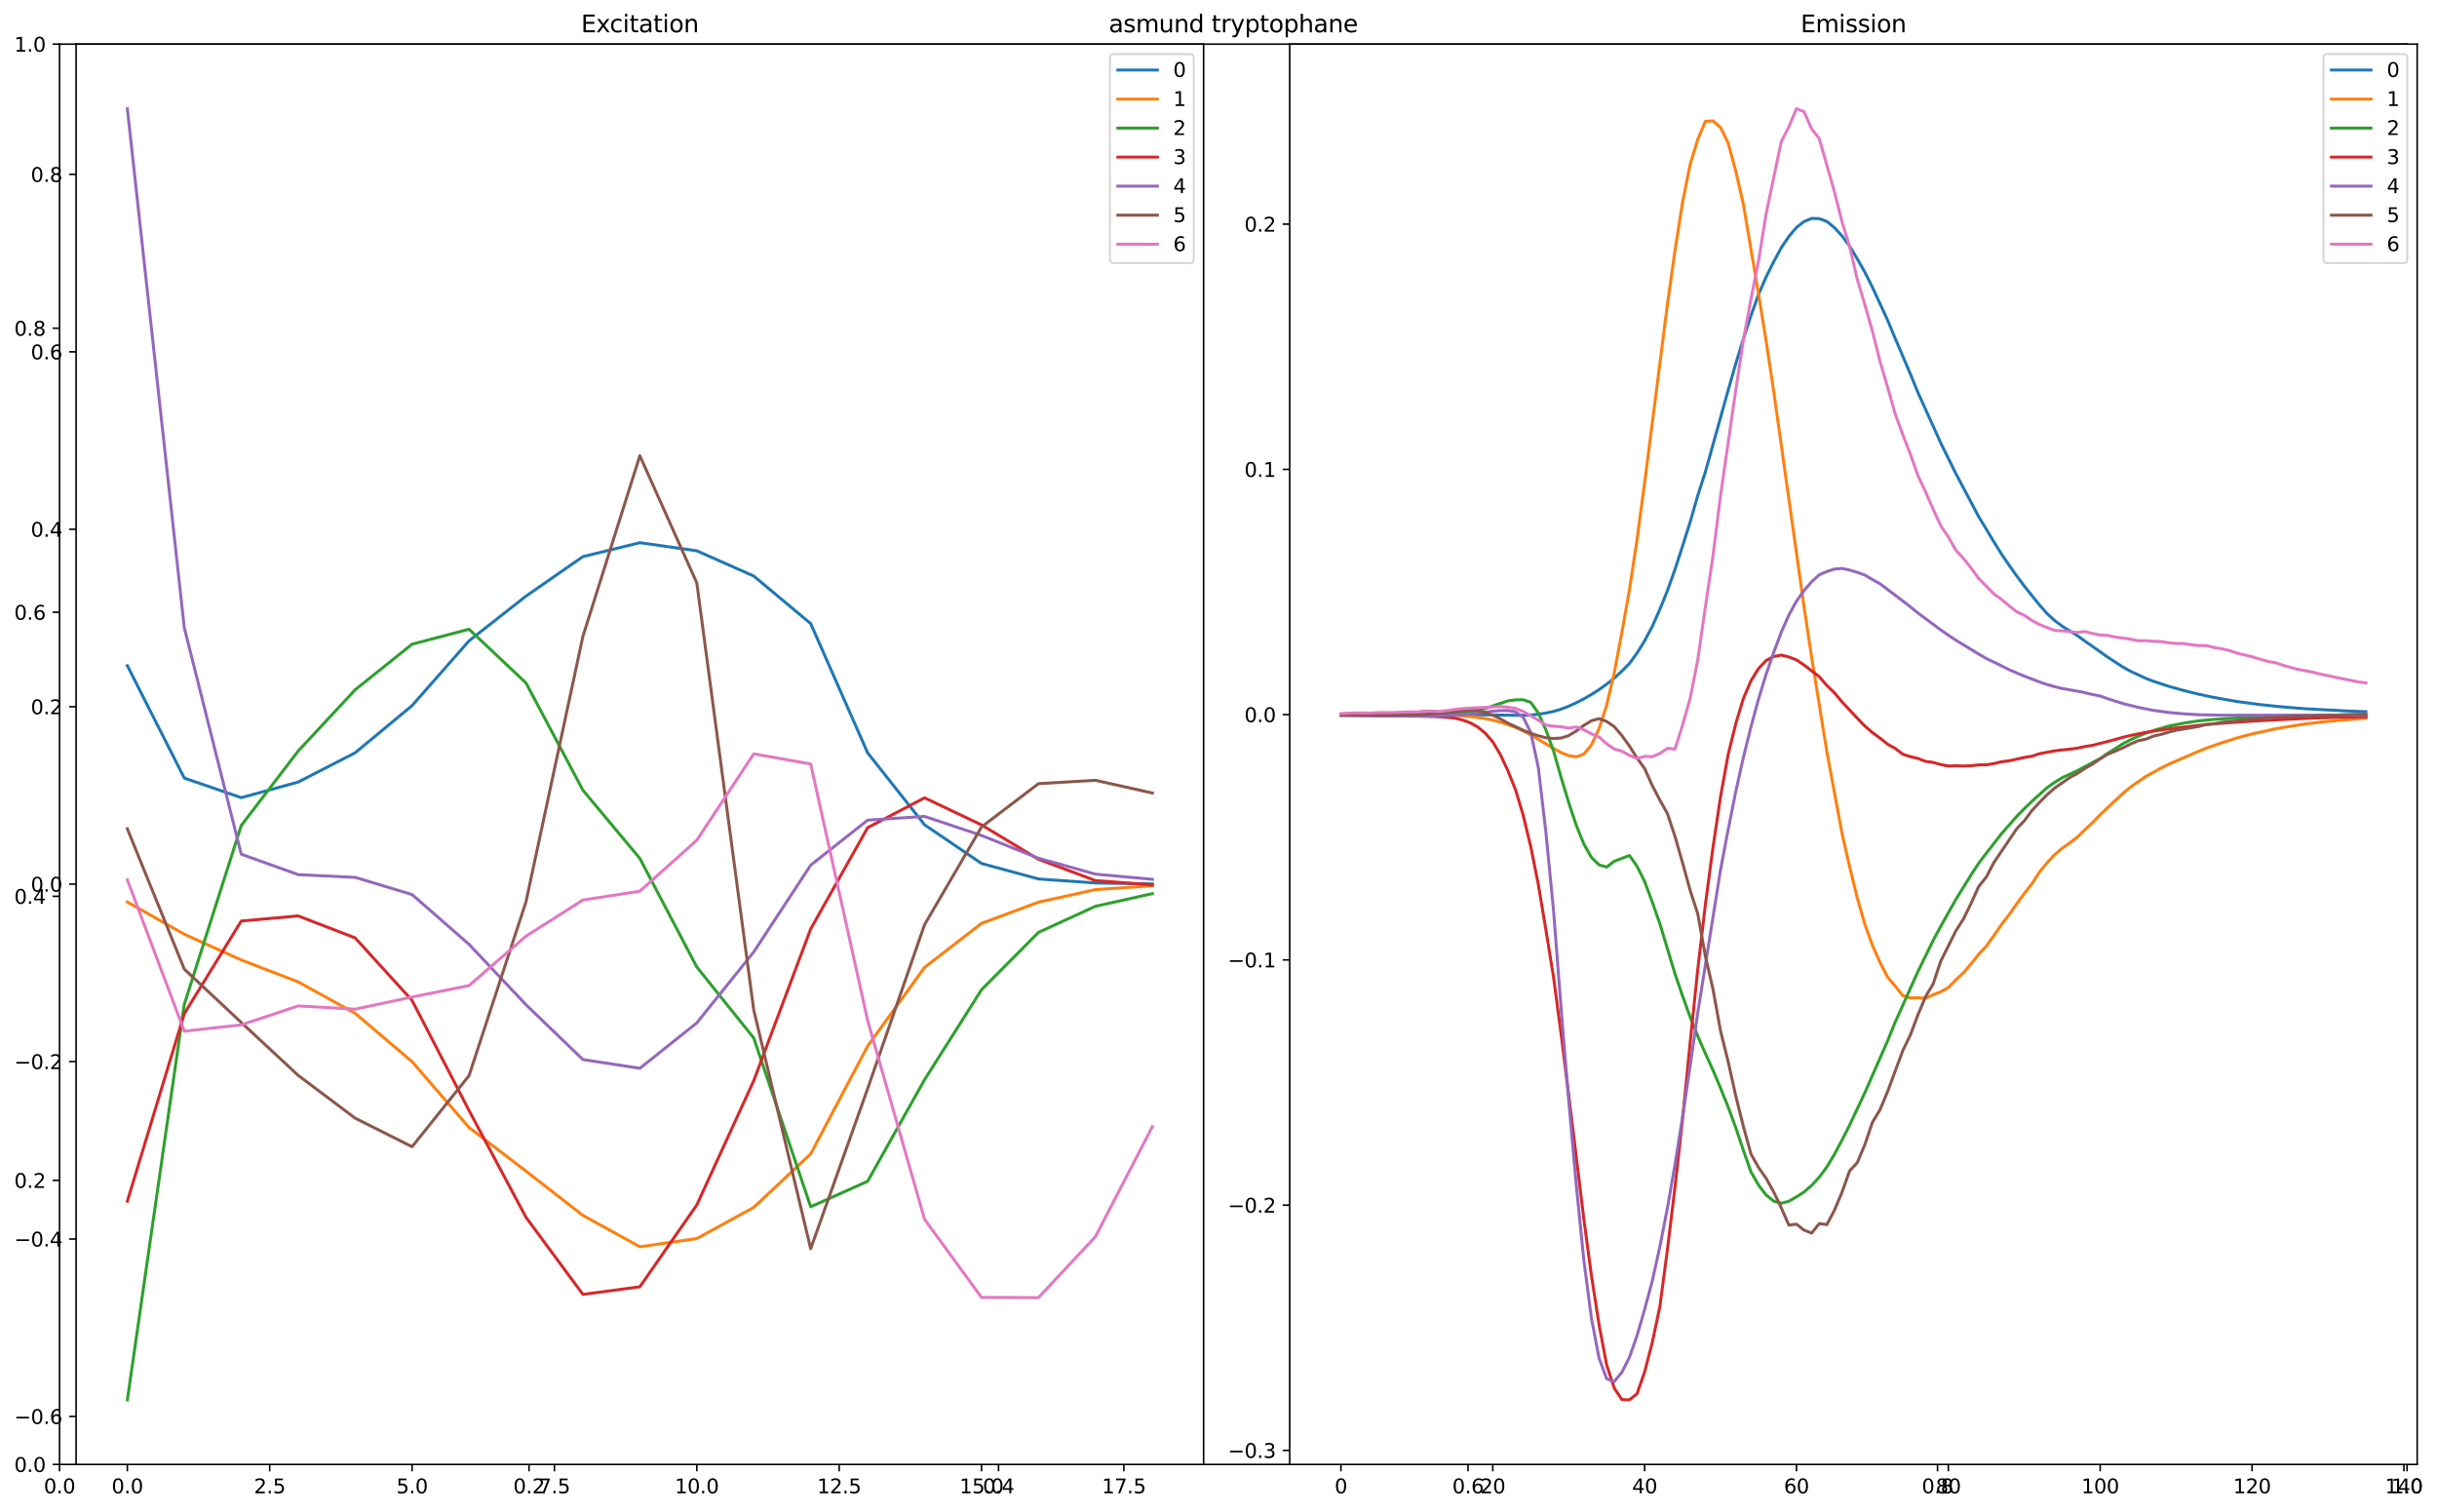 <?xml version="1.0" encoding="utf-8" standalone="no"?>
<!DOCTYPE svg PUBLIC "-//W3C//DTD SVG 1.1//EN"
  "http://www.w3.org/Graphics/SVG/1.1/DTD/svg11.dtd">
<svg xmlns:xlink="http://www.w3.org/1999/xlink" width="1232.4pt" height="764.4pt" viewBox="0 0 1232.4 764.4" xmlns="http://www.w3.org/2000/svg" version="1.1">
 <defs>
  <style type="text/css">*{stroke-linejoin: round; stroke-linecap: butt}</style>
 </defs>
 <g id="figure_1">
  <g id="patch_1">
   <path d="M 0 764.4 
L 1232.4 764.4 
L 1232.4 0 
L 0 0 
z
" style="fill: #ffffff"/>
  </g>
  <g id="axes_1">
   <g id="patch_2">
    <path d="M 30.103 740.521 
L 1217.248 740.521 
L 1217.248 22.318 
L 30.103 22.318 
z
" style="fill: #ffffff"/>
   </g>
   <g id="matplotlib.axis_1">
    <g id="xtick_1">
     <g id="line2d_1">
      <defs>
       <path id="m29f7beb255" d="M 0 0 
L 0 3.5 
" style="stroke: #000000; stroke-width: 0.8"/>
      </defs>
      <g>
       <use xlink:href="#m29f7beb255" x="30.103" y="740.521" style="stroke: #000000; stroke-width: 0.8"/>
      </g>
     </g>
     <g id="text_1">
      <!-- 0.0 -->
      <g transform="translate(22.152 755.12) scale(0.1 -0.1)">
       <defs>
        <path id="DejaVuSans-30" d="M 2034 4250 
Q 1547 4250 1301 3770 
Q 1056 3291 1056 2328 
Q 1056 1369 1301 889 
Q 1547 409 2034 409 
Q 2525 409 2770 889 
Q 3016 1369 3016 2328 
Q 3016 3291 2770 3770 
Q 2525 4250 2034 4250 
z
M 2034 4750 
Q 2819 4750 3233 4129 
Q 3647 3509 3647 2328 
Q 3647 1150 3233 529 
Q 2819 -91 2034 -91 
Q 1250 -91 836 529 
Q 422 1150 422 2328 
Q 422 3509 836 4129 
Q 1250 4750 2034 4750 
z
" transform="scale(0.016)"/>
        <path id="DejaVuSans-2e" d="M 684 794 
L 1344 794 
L 1344 0 
L 684 0 
L 684 794 
z
" transform="scale(0.016)"/>
       </defs>
       <use xlink:href="#DejaVuSans-30"/>
       <use xlink:href="#DejaVuSans-2e" x="63.623"/>
       <use xlink:href="#DejaVuSans-30" x="95.41"/>
      </g>
     </g>
    </g>
    <g id="xtick_2">
     <g id="line2d_2">
      <g>
       <use xlink:href="#m29f7beb255" x="267.532" y="740.521" style="stroke: #000000; stroke-width: 0.8"/>
      </g>
     </g>
     <g id="text_2">
      <!-- 0.2 -->
      <g transform="translate(259.581 755.12) scale(0.1 -0.1)">
       <defs>
        <path id="DejaVuSans-32" d="M 1228 531 
L 3431 531 
L 3431 0 
L 469 0 
L 469 531 
Q 828 903 1448 1529 
Q 2069 2156 2228 2338 
Q 2531 2678 2651 2914 
Q 2772 3150 2772 3378 
Q 2772 3750 2511 3984 
Q 2250 4219 1831 4219 
Q 1534 4219 1204 4116 
Q 875 4013 500 3803 
L 500 4441 
Q 881 4594 1212 4672 
Q 1544 4750 1819 4750 
Q 2544 4750 2975 4387 
Q 3406 4025 3406 3419 
Q 3406 3131 3298 2873 
Q 3191 2616 2906 2266 
Q 2828 2175 2409 1742 
Q 1991 1309 1228 531 
z
" transform="scale(0.016)"/>
       </defs>
       <use xlink:href="#DejaVuSans-30"/>
       <use xlink:href="#DejaVuSans-2e" x="63.623"/>
       <use xlink:href="#DejaVuSans-32" x="95.41"/>
      </g>
     </g>
    </g>
    <g id="xtick_3">
     <g id="line2d_3">
      <g>
       <use xlink:href="#m29f7beb255" x="504.961" y="740.521" style="stroke: #000000; stroke-width: 0.8"/>
      </g>
     </g>
     <g id="text_3">
      <!-- 0.4 -->
      <g transform="translate(497.009 755.12) scale(0.1 -0.1)">
       <defs>
        <path id="DejaVuSans-34" d="M 2419 4116 
L 825 1625 
L 2419 1625 
L 2419 4116 
z
M 2253 4666 
L 3047 4666 
L 3047 1625 
L 3713 1625 
L 3713 1100 
L 3047 1100 
L 3047 0 
L 2419 0 
L 2419 1100 
L 313 1100 
L 313 1709 
L 2253 4666 
z
" transform="scale(0.016)"/>
       </defs>
       <use xlink:href="#DejaVuSans-30"/>
       <use xlink:href="#DejaVuSans-2e" x="63.623"/>
       <use xlink:href="#DejaVuSans-34" x="95.41"/>
      </g>
     </g>
    </g>
    <g id="xtick_4">
     <g id="line2d_4">
      <g>
       <use xlink:href="#m29f7beb255" x="742.39" y="740.521" style="stroke: #000000; stroke-width: 0.8"/>
      </g>
     </g>
     <g id="text_4">
      <!-- 0.6 -->
      <g transform="translate(734.438 755.12) scale(0.1 -0.1)">
       <defs>
        <path id="DejaVuSans-36" d="M 2113 2584 
Q 1688 2584 1439 2293 
Q 1191 2003 1191 1497 
Q 1191 994 1439 701 
Q 1688 409 2113 409 
Q 2538 409 2786 701 
Q 3034 994 3034 1497 
Q 3034 2003 2786 2293 
Q 2538 2584 2113 2584 
z
M 3366 4563 
L 3366 3988 
Q 3128 4100 2886 4159 
Q 2644 4219 2406 4219 
Q 1781 4219 1451 3797 
Q 1122 3375 1075 2522 
Q 1259 2794 1537 2939 
Q 1816 3084 2150 3084 
Q 2853 3084 3261 2657 
Q 3669 2231 3669 1497 
Q 3669 778 3244 343 
Q 2819 -91 2113 -91 
Q 1303 -91 875 529 
Q 447 1150 447 2328 
Q 447 3434 972 4092 
Q 1497 4750 2381 4750 
Q 2619 4750 2861 4703 
Q 3103 4656 3366 4563 
z
" transform="scale(0.016)"/>
       </defs>
       <use xlink:href="#DejaVuSans-30"/>
       <use xlink:href="#DejaVuSans-2e" x="63.623"/>
       <use xlink:href="#DejaVuSans-36" x="95.41"/>
      </g>
     </g>
    </g>
    <g id="xtick_5">
     <g id="line2d_5">
      <g>
       <use xlink:href="#m29f7beb255" x="979.819" y="740.521" style="stroke: #000000; stroke-width: 0.8"/>
      </g>
     </g>
     <g id="text_5">
      <!-- 0.8 -->
      <g transform="translate(971.867 755.12) scale(0.1 -0.1)">
       <defs>
        <path id="DejaVuSans-38" d="M 2034 2216 
Q 1584 2216 1326 1975 
Q 1069 1734 1069 1313 
Q 1069 891 1326 650 
Q 1584 409 2034 409 
Q 2484 409 2743 651 
Q 3003 894 3003 1313 
Q 3003 1734 2745 1975 
Q 2488 2216 2034 2216 
z
M 1403 2484 
Q 997 2584 770 2862 
Q 544 3141 544 3541 
Q 544 4100 942 4425 
Q 1341 4750 2034 4750 
Q 2731 4750 3128 4425 
Q 3525 4100 3525 3541 
Q 3525 3141 3298 2862 
Q 3072 2584 2669 2484 
Q 3125 2378 3379 2068 
Q 3634 1759 3634 1313 
Q 3634 634 3220 271 
Q 2806 -91 2034 -91 
Q 1263 -91 848 271 
Q 434 634 434 1313 
Q 434 1759 690 2068 
Q 947 2378 1403 2484 
z
M 1172 3481 
Q 1172 3119 1398 2916 
Q 1625 2713 2034 2713 
Q 2441 2713 2670 2916 
Q 2900 3119 2900 3481 
Q 2900 3844 2670 4047 
Q 2441 4250 2034 4250 
Q 1625 4250 1398 4047 
Q 1172 3844 1172 3481 
z
" transform="scale(0.016)"/>
       </defs>
       <use xlink:href="#DejaVuSans-30"/>
       <use xlink:href="#DejaVuSans-2e" x="63.623"/>
       <use xlink:href="#DejaVuSans-38" x="95.41"/>
      </g>
     </g>
    </g>
    <g id="xtick_6">
     <g id="line2d_6">
      <g>
       <use xlink:href="#m29f7beb255" x="1217.248" y="740.521" style="stroke: #000000; stroke-width: 0.8"/>
      </g>
     </g>
     <g id="text_6">
      <!-- 1.0 -->
      <g transform="translate(1209.296 755.12) scale(0.1 -0.1)">
       <defs>
        <path id="DejaVuSans-31" d="M 794 531 
L 1825 531 
L 1825 4091 
L 703 3866 
L 703 4441 
L 1819 4666 
L 2450 4666 
L 2450 531 
L 3481 531 
L 3481 0 
L 794 0 
L 794 531 
z
" transform="scale(0.016)"/>
       </defs>
       <use xlink:href="#DejaVuSans-31"/>
       <use xlink:href="#DejaVuSans-2e" x="63.623"/>
       <use xlink:href="#DejaVuSans-30" x="95.41"/>
      </g>
     </g>
    </g>
   </g>
   <g id="matplotlib.axis_2">
    <g id="ytick_1">
     <g id="line2d_7">
      <defs>
       <path id="m240ba84eca" d="M 0 0 
L -3.5 0 
" style="stroke: #000000; stroke-width: 0.8"/>
      </defs>
      <g>
       <use xlink:href="#m240ba84eca" x="30.103" y="740.521" style="stroke: #000000; stroke-width: 0.8"/>
      </g>
     </g>
     <g id="text_7">
      <!-- 0.0 -->
      <g transform="translate(7.2 744.321) scale(0.1 -0.1)">
       <use xlink:href="#DejaVuSans-30"/>
       <use xlink:href="#DejaVuSans-2e" x="63.623"/>
       <use xlink:href="#DejaVuSans-30" x="95.41"/>
      </g>
     </g>
    </g>
    <g id="ytick_2">
     <g id="line2d_8">
      <g>
       <use xlink:href="#m240ba84eca" x="30.103" y="596.881" style="stroke: #000000; stroke-width: 0.8"/>
      </g>
     </g>
     <g id="text_8">
      <!-- 0.2 -->
      <g transform="translate(7.2 600.68) scale(0.1 -0.1)">
       <use xlink:href="#DejaVuSans-30"/>
       <use xlink:href="#DejaVuSans-2e" x="63.623"/>
       <use xlink:href="#DejaVuSans-32" x="95.41"/>
      </g>
     </g>
    </g>
    <g id="ytick_3">
     <g id="line2d_9">
      <g>
       <use xlink:href="#m240ba84eca" x="30.103" y="453.24" style="stroke: #000000; stroke-width: 0.8"/>
      </g>
     </g>
     <g id="text_9">
      <!-- 0.4 -->
      <g transform="translate(7.2 457.039) scale(0.1 -0.1)">
       <use xlink:href="#DejaVuSans-30"/>
       <use xlink:href="#DejaVuSans-2e" x="63.623"/>
       <use xlink:href="#DejaVuSans-34" x="95.41"/>
      </g>
     </g>
    </g>
    <g id="ytick_4">
     <g id="line2d_10">
      <g>
       <use xlink:href="#m240ba84eca" x="30.103" y="309.599" style="stroke: #000000; stroke-width: 0.8"/>
      </g>
     </g>
     <g id="text_10">
      <!-- 0.6 -->
      <g transform="translate(7.2 313.399) scale(0.1 -0.1)">
       <use xlink:href="#DejaVuSans-30"/>
       <use xlink:href="#DejaVuSans-2e" x="63.623"/>
       <use xlink:href="#DejaVuSans-36" x="95.41"/>
      </g>
     </g>
    </g>
    <g id="ytick_5">
     <g id="line2d_11">
      <g>
       <use xlink:href="#m240ba84eca" x="30.103" y="165.959" style="stroke: #000000; stroke-width: 0.8"/>
      </g>
     </g>
     <g id="text_11">
      <!-- 0.8 -->
      <g transform="translate(7.2 169.758) scale(0.1 -0.1)">
       <use xlink:href="#DejaVuSans-30"/>
       <use xlink:href="#DejaVuSans-2e" x="63.623"/>
       <use xlink:href="#DejaVuSans-38" x="95.41"/>
      </g>
     </g>
    </g>
    <g id="ytick_6">
     <g id="line2d_12">
      <g>
       <use xlink:href="#m240ba84eca" x="30.103" y="22.318" style="stroke: #000000; stroke-width: 0.8"/>
      </g>
     </g>
     <g id="text_12">
      <!-- 1.0 -->
      <g transform="translate(7.2 26.117) scale(0.1 -0.1)">
       <use xlink:href="#DejaVuSans-31"/>
       <use xlink:href="#DejaVuSans-2e" x="63.623"/>
       <use xlink:href="#DejaVuSans-30" x="95.41"/>
      </g>
     </g>
    </g>
   </g>
   <g id="patch_3">
    <path d="M 30.103 740.521 
L 30.103 22.318 
" style="fill: none; stroke: #000000; stroke-width: 0.8; stroke-linejoin: miter; stroke-linecap: square"/>
   </g>
   <g id="patch_4">
    <path d="M 1217.248 740.521 
L 1217.248 22.318 
" style="fill: none; stroke: #000000; stroke-width: 0.8; stroke-linejoin: miter; stroke-linecap: square"/>
   </g>
   <g id="patch_5">
    <path d="M 30.103 740.521 
L 1217.248 740.521 
" style="fill: none; stroke: #000000; stroke-width: 0.8; stroke-linejoin: miter; stroke-linecap: square"/>
   </g>
   <g id="patch_6">
    <path d="M 30.103 22.318 
L 1217.248 22.318 
" style="fill: none; stroke: #000000; stroke-width: 0.8; stroke-linejoin: miter; stroke-linecap: square"/>
   </g>
   <g id="text_13">
    <!-- asmund tryptophane -->
    <g transform="translate(560.722 16.318) scale(0.12 -0.12)">
     <defs>
      <path id="DejaVuSans-61" d="M 2194 1759 
Q 1497 1759 1228 1600 
Q 959 1441 959 1056 
Q 959 750 1161 570 
Q 1363 391 1709 391 
Q 2188 391 2477 730 
Q 2766 1069 2766 1631 
L 2766 1759 
L 2194 1759 
z
M 3341 1997 
L 3341 0 
L 2766 0 
L 2766 531 
Q 2569 213 2275 61 
Q 1981 -91 1556 -91 
Q 1019 -91 701 211 
Q 384 513 384 1019 
Q 384 1609 779 1909 
Q 1175 2209 1959 2209 
L 2766 2209 
L 2766 2266 
Q 2766 2663 2505 2880 
Q 2244 3097 1772 3097 
Q 1472 3097 1187 3025 
Q 903 2953 641 2809 
L 641 3341 
Q 956 3463 1253 3523 
Q 1550 3584 1831 3584 
Q 2591 3584 2966 3190 
Q 3341 2797 3341 1997 
z
" transform="scale(0.016)"/>
      <path id="DejaVuSans-73" d="M 2834 3397 
L 2834 2853 
Q 2591 2978 2328 3040 
Q 2066 3103 1784 3103 
Q 1356 3103 1142 2972 
Q 928 2841 928 2578 
Q 928 2378 1081 2264 
Q 1234 2150 1697 2047 
L 1894 2003 
Q 2506 1872 2764 1633 
Q 3022 1394 3022 966 
Q 3022 478 2636 193 
Q 2250 -91 1575 -91 
Q 1294 -91 989 -36 
Q 684 19 347 128 
L 347 722 
Q 666 556 975 473 
Q 1284 391 1588 391 
Q 1994 391 2212 530 
Q 2431 669 2431 922 
Q 2431 1156 2273 1281 
Q 2116 1406 1581 1522 
L 1381 1569 
Q 847 1681 609 1914 
Q 372 2147 372 2553 
Q 372 3047 722 3315 
Q 1072 3584 1716 3584 
Q 2034 3584 2315 3537 
Q 2597 3491 2834 3397 
z
" transform="scale(0.016)"/>
      <path id="DejaVuSans-6d" d="M 3328 2828 
Q 3544 3216 3844 3400 
Q 4144 3584 4550 3584 
Q 5097 3584 5394 3201 
Q 5691 2819 5691 2113 
L 5691 0 
L 5113 0 
L 5113 2094 
Q 5113 2597 4934 2840 
Q 4756 3084 4391 3084 
Q 3944 3084 3684 2787 
Q 3425 2491 3425 1978 
L 3425 0 
L 2847 0 
L 2847 2094 
Q 2847 2600 2669 2842 
Q 2491 3084 2119 3084 
Q 1678 3084 1418 2786 
Q 1159 2488 1159 1978 
L 1159 0 
L 581 0 
L 581 3500 
L 1159 3500 
L 1159 2956 
Q 1356 3278 1631 3431 
Q 1906 3584 2284 3584 
Q 2666 3584 2933 3390 
Q 3200 3197 3328 2828 
z
" transform="scale(0.016)"/>
      <path id="DejaVuSans-75" d="M 544 1381 
L 544 3500 
L 1119 3500 
L 1119 1403 
Q 1119 906 1312 657 
Q 1506 409 1894 409 
Q 2359 409 2629 706 
Q 2900 1003 2900 1516 
L 2900 3500 
L 3475 3500 
L 3475 0 
L 2900 0 
L 2900 538 
Q 2691 219 2414 64 
Q 2138 -91 1772 -91 
Q 1169 -91 856 284 
Q 544 659 544 1381 
z
M 1991 3584 
L 1991 3584 
z
" transform="scale(0.016)"/>
      <path id="DejaVuSans-6e" d="M 3513 2113 
L 3513 0 
L 2938 0 
L 2938 2094 
Q 2938 2591 2744 2837 
Q 2550 3084 2163 3084 
Q 1697 3084 1428 2787 
Q 1159 2491 1159 1978 
L 1159 0 
L 581 0 
L 581 3500 
L 1159 3500 
L 1159 2956 
Q 1366 3272 1645 3428 
Q 1925 3584 2291 3584 
Q 2894 3584 3203 3211 
Q 3513 2838 3513 2113 
z
" transform="scale(0.016)"/>
      <path id="DejaVuSans-64" d="M 2906 2969 
L 2906 4863 
L 3481 4863 
L 3481 0 
L 2906 0 
L 2906 525 
Q 2725 213 2448 61 
Q 2172 -91 1784 -91 
Q 1150 -91 751 415 
Q 353 922 353 1747 
Q 353 2572 751 3078 
Q 1150 3584 1784 3584 
Q 2172 3584 2448 3432 
Q 2725 3281 2906 2969 
z
M 947 1747 
Q 947 1113 1208 752 
Q 1469 391 1925 391 
Q 2381 391 2643 752 
Q 2906 1113 2906 1747 
Q 2906 2381 2643 2742 
Q 2381 3103 1925 3103 
Q 1469 3103 1208 2742 
Q 947 2381 947 1747 
z
" transform="scale(0.016)"/>
      <path id="DejaVuSans-20" transform="scale(0.016)"/>
      <path id="DejaVuSans-74" d="M 1172 4494 
L 1172 3500 
L 2356 3500 
L 2356 3053 
L 1172 3053 
L 1172 1153 
Q 1172 725 1289 603 
Q 1406 481 1766 481 
L 2356 481 
L 2356 0 
L 1766 0 
Q 1100 0 847 248 
Q 594 497 594 1153 
L 594 3053 
L 172 3053 
L 172 3500 
L 594 3500 
L 594 4494 
L 1172 4494 
z
" transform="scale(0.016)"/>
      <path id="DejaVuSans-72" d="M 2631 2963 
Q 2534 3019 2420 3045 
Q 2306 3072 2169 3072 
Q 1681 3072 1420 2755 
Q 1159 2438 1159 1844 
L 1159 0 
L 581 0 
L 581 3500 
L 1159 3500 
L 1159 2956 
Q 1341 3275 1631 3429 
Q 1922 3584 2338 3584 
Q 2397 3584 2469 3576 
Q 2541 3569 2628 3553 
L 2631 2963 
z
" transform="scale(0.016)"/>
      <path id="DejaVuSans-79" d="M 2059 -325 
Q 1816 -950 1584 -1140 
Q 1353 -1331 966 -1331 
L 506 -1331 
L 506 -850 
L 844 -850 
Q 1081 -850 1212 -737 
Q 1344 -625 1503 -206 
L 1606 56 
L 191 3500 
L 800 3500 
L 1894 763 
L 2988 3500 
L 3597 3500 
L 2059 -325 
z
" transform="scale(0.016)"/>
      <path id="DejaVuSans-70" d="M 1159 525 
L 1159 -1331 
L 581 -1331 
L 581 3500 
L 1159 3500 
L 1159 2969 
Q 1341 3281 1617 3432 
Q 1894 3584 2278 3584 
Q 2916 3584 3314 3078 
Q 3713 2572 3713 1747 
Q 3713 922 3314 415 
Q 2916 -91 2278 -91 
Q 1894 -91 1617 61 
Q 1341 213 1159 525 
z
M 3116 1747 
Q 3116 2381 2855 2742 
Q 2594 3103 2138 3103 
Q 1681 3103 1420 2742 
Q 1159 2381 1159 1747 
Q 1159 1113 1420 752 
Q 1681 391 2138 391 
Q 2594 391 2855 752 
Q 3116 1113 3116 1747 
z
" transform="scale(0.016)"/>
      <path id="DejaVuSans-6f" d="M 1959 3097 
Q 1497 3097 1228 2736 
Q 959 2375 959 1747 
Q 959 1119 1226 758 
Q 1494 397 1959 397 
Q 2419 397 2687 759 
Q 2956 1122 2956 1747 
Q 2956 2369 2687 2733 
Q 2419 3097 1959 3097 
z
M 1959 3584 
Q 2709 3584 3137 3096 
Q 3566 2609 3566 1747 
Q 3566 888 3137 398 
Q 2709 -91 1959 -91 
Q 1206 -91 779 398 
Q 353 888 353 1747 
Q 353 2609 779 3096 
Q 1206 3584 1959 3584 
z
" transform="scale(0.016)"/>
      <path id="DejaVuSans-68" d="M 3513 2113 
L 3513 0 
L 2938 0 
L 2938 2094 
Q 2938 2591 2744 2837 
Q 2550 3084 2163 3084 
Q 1697 3084 1428 2787 
Q 1159 2491 1159 1978 
L 1159 0 
L 581 0 
L 581 4863 
L 1159 4863 
L 1159 2956 
Q 1366 3272 1645 3428 
Q 1925 3584 2291 3584 
Q 2894 3584 3203 3211 
Q 3513 2838 3513 2113 
z
" transform="scale(0.016)"/>
      <path id="DejaVuSans-65" d="M 3597 1894 
L 3597 1613 
L 953 1613 
Q 991 1019 1311 708 
Q 1631 397 2203 397 
Q 2534 397 2845 478 
Q 3156 559 3463 722 
L 3463 178 
Q 3153 47 2828 -22 
Q 2503 -91 2169 -91 
Q 1331 -91 842 396 
Q 353 884 353 1716 
Q 353 2575 817 3079 
Q 1281 3584 2069 3584 
Q 2775 3584 3186 3129 
Q 3597 2675 3597 1894 
z
M 3022 2063 
Q 3016 2534 2758 2815 
Q 2500 3097 2075 3097 
Q 1594 3097 1305 2825 
Q 1016 2553 972 2059 
L 3022 2063 
z
" transform="scale(0.016)"/>
     </defs>
     <use xlink:href="#DejaVuSans-61"/>
     <use xlink:href="#DejaVuSans-73" x="61.279"/>
     <use xlink:href="#DejaVuSans-6d" x="113.379"/>
     <use xlink:href="#DejaVuSans-75" x="210.791"/>
     <use xlink:href="#DejaVuSans-6e" x="274.17"/>
     <use xlink:href="#DejaVuSans-64" x="337.549"/>
     <use xlink:href="#DejaVuSans-20" x="401.025"/>
     <use xlink:href="#DejaVuSans-74" x="432.812"/>
     <use xlink:href="#DejaVuSans-72" x="472.021"/>
     <use xlink:href="#DejaVuSans-79" x="513.135"/>
     <use xlink:href="#DejaVuSans-70" x="572.314"/>
     <use xlink:href="#DejaVuSans-74" x="635.791"/>
     <use xlink:href="#DejaVuSans-6f" x="675"/>
     <use xlink:href="#DejaVuSans-70" x="736.182"/>
     <use xlink:href="#DejaVuSans-68" x="799.658"/>
     <use xlink:href="#DejaVuSans-61" x="863.037"/>
     <use xlink:href="#DejaVuSans-6e" x="924.316"/>
     <use xlink:href="#DejaVuSans-65" x="987.695"/>
    </g>
   </g>
  </g>
  <g id="axes_2">
   <g id="patch_7">
    <path d="M 38.483 740.521 
L 608.668 740.521 
L 608.668 22.318 
L 38.483 22.318 
z
" style="fill: #ffffff"/>
   </g>
   <g id="matplotlib.axis_3">
    <g id="xtick_7">
     <g id="line2d_13">
      <g>
       <use xlink:href="#m29f7beb255" x="64.4" y="740.521" style="stroke: #000000; stroke-width: 0.8"/>
      </g>
     </g>
     <g id="text_14">
      <!-- 0.0 -->
      <g transform="translate(56.449 755.12) scale(0.1 -0.1)">
       <use xlink:href="#DejaVuSans-30"/>
       <use xlink:href="#DejaVuSans-2e" x="63.623"/>
       <use xlink:href="#DejaVuSans-30" x="95.41"/>
      </g>
     </g>
    </g>
    <g id="xtick_8">
     <g id="line2d_14">
      <g>
       <use xlink:href="#m29f7beb255" x="136.393" y="740.521" style="stroke: #000000; stroke-width: 0.8"/>
      </g>
     </g>
     <g id="text_15">
      <!-- 2.5 -->
      <g transform="translate(128.442 755.12) scale(0.1 -0.1)">
       <defs>
        <path id="DejaVuSans-35" d="M 691 4666 
L 3169 4666 
L 3169 4134 
L 1269 4134 
L 1269 2991 
Q 1406 3038 1543 3061 
Q 1681 3084 1819 3084 
Q 2600 3084 3056 2656 
Q 3513 2228 3513 1497 
Q 3513 744 3044 326 
Q 2575 -91 1722 -91 
Q 1428 -91 1123 -41 
Q 819 9 494 109 
L 494 744 
Q 775 591 1075 516 
Q 1375 441 1709 441 
Q 2250 441 2565 725 
Q 2881 1009 2881 1497 
Q 2881 1984 2565 2268 
Q 2250 2553 1709 2553 
Q 1456 2553 1204 2497 
Q 953 2441 691 2322 
L 691 4666 
z
" transform="scale(0.016)"/>
       </defs>
       <use xlink:href="#DejaVuSans-32"/>
       <use xlink:href="#DejaVuSans-2e" x="63.623"/>
       <use xlink:href="#DejaVuSans-35" x="95.41"/>
      </g>
     </g>
    </g>
    <g id="xtick_9">
     <g id="line2d_15">
      <g>
       <use xlink:href="#m29f7beb255" x="208.386" y="740.521" style="stroke: #000000; stroke-width: 0.8"/>
      </g>
     </g>
     <g id="text_16">
      <!-- 5.0 -->
      <g transform="translate(200.435 755.12) scale(0.1 -0.1)">
       <use xlink:href="#DejaVuSans-35"/>
       <use xlink:href="#DejaVuSans-2e" x="63.623"/>
       <use xlink:href="#DejaVuSans-30" x="95.41"/>
      </g>
     </g>
    </g>
    <g id="xtick_10">
     <g id="line2d_16">
      <g>
       <use xlink:href="#m29f7beb255" x="280.379" y="740.521" style="stroke: #000000; stroke-width: 0.8"/>
      </g>
     </g>
     <g id="text_17">
      <!-- 7.5 -->
      <g transform="translate(272.428 755.12) scale(0.1 -0.1)">
       <defs>
        <path id="DejaVuSans-37" d="M 525 4666 
L 3525 4666 
L 3525 4397 
L 1831 0 
L 1172 0 
L 2766 4134 
L 525 4134 
L 525 4666 
z
" transform="scale(0.016)"/>
       </defs>
       <use xlink:href="#DejaVuSans-37"/>
       <use xlink:href="#DejaVuSans-2e" x="63.623"/>
       <use xlink:href="#DejaVuSans-35" x="95.41"/>
      </g>
     </g>
    </g>
    <g id="xtick_11">
     <g id="line2d_17">
      <g>
       <use xlink:href="#m29f7beb255" x="352.372" y="740.521" style="stroke: #000000; stroke-width: 0.8"/>
      </g>
     </g>
     <g id="text_18">
      <!-- 10.0 -->
      <g transform="translate(341.24 755.12) scale(0.1 -0.1)">
       <use xlink:href="#DejaVuSans-31"/>
       <use xlink:href="#DejaVuSans-30" x="63.623"/>
       <use xlink:href="#DejaVuSans-2e" x="127.246"/>
       <use xlink:href="#DejaVuSans-30" x="159.033"/>
      </g>
     </g>
    </g>
    <g id="xtick_12">
     <g id="line2d_18">
      <g>
       <use xlink:href="#m29f7beb255" x="424.365" y="740.521" style="stroke: #000000; stroke-width: 0.8"/>
      </g>
     </g>
     <g id="text_19">
      <!-- 12.5 -->
      <g transform="translate(413.233 755.12) scale(0.1 -0.1)">
       <use xlink:href="#DejaVuSans-31"/>
       <use xlink:href="#DejaVuSans-32" x="63.623"/>
       <use xlink:href="#DejaVuSans-2e" x="127.246"/>
       <use xlink:href="#DejaVuSans-35" x="159.033"/>
      </g>
     </g>
    </g>
    <g id="xtick_13">
     <g id="line2d_19">
      <g>
       <use xlink:href="#m29f7beb255" x="496.358" y="740.521" style="stroke: #000000; stroke-width: 0.8"/>
      </g>
     </g>
     <g id="text_20">
      <!-- 15.0 -->
      <g transform="translate(485.226 755.12) scale(0.1 -0.1)">
       <use xlink:href="#DejaVuSans-31"/>
       <use xlink:href="#DejaVuSans-35" x="63.623"/>
       <use xlink:href="#DejaVuSans-2e" x="127.246"/>
       <use xlink:href="#DejaVuSans-30" x="159.033"/>
      </g>
     </g>
    </g>
    <g id="xtick_14">
     <g id="line2d_20">
      <g>
       <use xlink:href="#m29f7beb255" x="568.351" y="740.521" style="stroke: #000000; stroke-width: 0.8"/>
      </g>
     </g>
     <g id="text_21">
      <!-- 17.5 -->
      <g transform="translate(557.219 755.12) scale(0.1 -0.1)">
       <use xlink:href="#DejaVuSans-31"/>
       <use xlink:href="#DejaVuSans-37" x="63.623"/>
       <use xlink:href="#DejaVuSans-2e" x="127.246"/>
       <use xlink:href="#DejaVuSans-35" x="159.033"/>
      </g>
     </g>
    </g>
   </g>
   <g id="matplotlib.axis_4">
    <g id="ytick_7">
     <g id="line2d_21">
      <g>
       <use xlink:href="#m240ba84eca" x="38.483" y="716.262" style="stroke: #000000; stroke-width: 0.8"/>
      </g>
     </g>
     <g id="text_22">
      <!-- −0.6 -->
      <g transform="translate(7.2 720.061) scale(0.1 -0.1)">
       <defs>
        <path id="DejaVuSans-2212" d="M 678 2272 
L 4684 2272 
L 4684 1741 
L 678 1741 
L 678 2272 
z
" transform="scale(0.016)"/>
       </defs>
       <use xlink:href="#DejaVuSans-2212"/>
       <use xlink:href="#DejaVuSans-30" x="83.789"/>
       <use xlink:href="#DejaVuSans-2e" x="147.412"/>
       <use xlink:href="#DejaVuSans-36" x="179.199"/>
      </g>
     </g>
    </g>
    <g id="ytick_8">
     <g id="line2d_22">
      <g>
       <use xlink:href="#m240ba84eca" x="38.483" y="626.537" style="stroke: #000000; stroke-width: 0.8"/>
      </g>
     </g>
     <g id="text_23">
      <!-- −0.4 -->
      <g transform="translate(7.2 630.336) scale(0.1 -0.1)">
       <use xlink:href="#DejaVuSans-2212"/>
       <use xlink:href="#DejaVuSans-30" x="83.789"/>
       <use xlink:href="#DejaVuSans-2e" x="147.412"/>
       <use xlink:href="#DejaVuSans-34" x="179.199"/>
      </g>
     </g>
    </g>
    <g id="ytick_9">
     <g id="line2d_23">
      <g>
       <use xlink:href="#m240ba84eca" x="38.483" y="536.811" style="stroke: #000000; stroke-width: 0.8"/>
      </g>
     </g>
     <g id="text_24">
      <!-- −0.2 -->
      <g transform="translate(7.2 540.61) scale(0.1 -0.1)">
       <use xlink:href="#DejaVuSans-2212"/>
       <use xlink:href="#DejaVuSans-30" x="83.789"/>
       <use xlink:href="#DejaVuSans-2e" x="147.412"/>
       <use xlink:href="#DejaVuSans-32" x="179.199"/>
      </g>
     </g>
    </g>
    <g id="ytick_10">
     <g id="line2d_24">
      <g>
       <use xlink:href="#m240ba84eca" x="38.483" y="447.085" style="stroke: #000000; stroke-width: 0.8"/>
      </g>
     </g>
     <g id="text_25">
      <!-- 0.0 -->
      <g transform="translate(15.58 450.884) scale(0.1 -0.1)">
       <use xlink:href="#DejaVuSans-30"/>
       <use xlink:href="#DejaVuSans-2e" x="63.623"/>
       <use xlink:href="#DejaVuSans-30" x="95.41"/>
      </g>
     </g>
    </g>
    <g id="ytick_11">
     <g id="line2d_25">
      <g>
       <use xlink:href="#m240ba84eca" x="38.483" y="357.359" style="stroke: #000000; stroke-width: 0.8"/>
      </g>
     </g>
     <g id="text_26">
      <!-- 0.2 -->
      <g transform="translate(15.58 361.159) scale(0.1 -0.1)">
       <use xlink:href="#DejaVuSans-30"/>
       <use xlink:href="#DejaVuSans-2e" x="63.623"/>
       <use xlink:href="#DejaVuSans-32" x="95.41"/>
      </g>
     </g>
    </g>
    <g id="ytick_12">
     <g id="line2d_26">
      <g>
       <use xlink:href="#m240ba84eca" x="38.483" y="267.634" style="stroke: #000000; stroke-width: 0.8"/>
      </g>
     </g>
     <g id="text_27">
      <!-- 0.4 -->
      <g transform="translate(15.58 271.433) scale(0.1 -0.1)">
       <use xlink:href="#DejaVuSans-30"/>
       <use xlink:href="#DejaVuSans-2e" x="63.623"/>
       <use xlink:href="#DejaVuSans-34" x="95.41"/>
      </g>
     </g>
    </g>
    <g id="ytick_13">
     <g id="line2d_27">
      <g>
       <use xlink:href="#m240ba84eca" x="38.483" y="177.908" style="stroke: #000000; stroke-width: 0.8"/>
      </g>
     </g>
     <g id="text_28">
      <!-- 0.6 -->
      <g transform="translate(15.58 181.707) scale(0.1 -0.1)">
       <use xlink:href="#DejaVuSans-30"/>
       <use xlink:href="#DejaVuSans-2e" x="63.623"/>
       <use xlink:href="#DejaVuSans-36" x="95.41"/>
      </g>
     </g>
    </g>
    <g id="ytick_14">
     <g id="line2d_28">
      <g>
       <use xlink:href="#m240ba84eca" x="38.483" y="88.182" style="stroke: #000000; stroke-width: 0.8"/>
      </g>
     </g>
     <g id="text_29">
      <!-- 0.8 -->
      <g transform="translate(15.58 91.982) scale(0.1 -0.1)">
       <use xlink:href="#DejaVuSans-30"/>
       <use xlink:href="#DejaVuSans-2e" x="63.623"/>
       <use xlink:href="#DejaVuSans-38" x="95.41"/>
      </g>
     </g>
    </g>
   </g>
   <g id="line2d_29">
    <path d="M 64.4 336.614 
L 93.198 393.446 
L 121.995 403.374 
L 150.792 395.465 
L 179.589 380.674 
L 208.386 356.797 
L 237.184 324.063 
L 265.981 301.445 
L 294.778 281.47 
L 323.575 274.428 
L 352.372 278.528 
L 381.17 291.293 
L 409.967 315.333 
L 438.764 380.703 
L 467.561 417.077 
L 496.358 436.641 
L 525.156 444.468 
L 553.953 446.498 
L 582.75 446.983 
" clip-path="url(#p29f6168d0f)" style="fill: none; stroke: #1f77b4; stroke-width: 1.5; stroke-linecap: square"/>
   </g>
   <g id="line2d_30">
    <path d="M 64.4 456.135 
L 93.198 472.414 
L 121.995 485.426 
L 150.792 496.518 
L 179.589 512.402 
L 208.386 536.861 
L 237.184 570.154 
L 265.981 592.214 
L 294.778 614.603 
L 323.575 630.449 
L 352.372 626.31 
L 381.17 610.542 
L 409.967 583.495 
L 438.764 528.976 
L 467.561 489.2 
L 496.358 466.921 
L 525.156 456.197 
L 553.953 449.856 
L 582.75 447.905 
" clip-path="url(#p29f6168d0f)" style="fill: none; stroke: #ff7f0e; stroke-width: 1.5; stroke-linecap: square"/>
   </g>
   <g id="line2d_31">
    <path d="M 64.4 707.876 
L 93.198 507.85 
L 121.995 417.444 
L 150.792 379.762 
L 179.589 348.822 
L 208.386 325.757 
L 237.184 318.182 
L 265.981 345.328 
L 294.778 399.587 
L 323.575 434.1 
L 352.372 488.987 
L 381.17 524.905 
L 409.967 610.234 
L 438.764 597.353 
L 467.561 545.96 
L 496.358 500.488 
L 525.156 471.479 
L 553.953 458.281 
L 582.75 451.888 
" clip-path="url(#p29f6168d0f)" style="fill: none; stroke: #2ca02c; stroke-width: 1.5; stroke-linecap: square"/>
   </g>
   <g id="line2d_32">
    <path d="M 64.4 607.422 
L 93.198 512.574 
L 121.995 465.746 
L 150.792 463.155 
L 179.589 474.27 
L 208.386 505.901 
L 237.184 561.548 
L 265.981 615.537 
L 294.778 654.553 
L 323.575 650.694 
L 352.372 609.304 
L 381.17 546.493 
L 409.967 469.741 
L 438.764 418.532 
L 467.561 403.441 
L 496.358 417.14 
L 525.156 434.511 
L 553.953 445.281 
L 582.75 447.461 
" clip-path="url(#p29f6168d0f)" style="fill: none; stroke: #d62728; stroke-width: 1.5; stroke-linecap: square"/>
   </g>
   <g id="line2d_33">
    <path d="M 64.4 54.964 
L 93.198 317.427 
L 121.995 431.938 
L 150.792 442.284 
L 179.589 443.657 
L 208.386 452.352 
L 237.184 477.518 
L 265.981 508.055 
L 294.778 535.795 
L 323.575 540.205 
L 352.372 517.252 
L 381.17 481.386 
L 409.967 437.477 
L 438.764 414.737 
L 467.561 412.831 
L 496.358 422.48 
L 525.156 433.972 
L 553.953 442.019 
L 582.75 444.654 
" clip-path="url(#p29f6168d0f)" style="fill: none; stroke: #9467bd; stroke-width: 1.5; stroke-linecap: square"/>
   </g>
   <g id="line2d_34">
    <path d="M 64.4 419.1 
L 93.198 490.067 
L 121.995 517.03 
L 150.792 543.788 
L 179.589 565.428 
L 208.386 579.876 
L 237.184 543.945 
L 265.981 456.078 
L 294.778 321.786 
L 323.575 230.457 
L 352.372 294.771 
L 381.17 510.735 
L 409.967 631.465 
L 438.764 550.538 
L 467.561 467.554 
L 496.358 418.188 
L 525.156 396.273 
L 553.953 394.574 
L 582.75 401.023 
" clip-path="url(#p29f6168d0f)" style="fill: none; stroke: #8c564b; stroke-width: 1.5; stroke-linecap: square"/>
   </g>
   <g id="line2d_35">
    <path d="M 64.4 444.92 
L 93.198 521.438 
L 121.995 518.24 
L 150.792 508.677 
L 179.589 510.312 
L 208.386 504.166 
L 237.184 498.391 
L 265.981 473.4 
L 294.778 455.122 
L 323.575 450.661 
L 352.372 424.877 
L 381.17 381.206 
L 409.967 386.346 
L 438.764 515.984 
L 467.561 616.585 
L 496.358 656.082 
L 525.156 656.169 
L 553.953 625.367 
L 582.75 569.724 
" clip-path="url(#p29f6168d0f)" style="fill: none; stroke: #e377c2; stroke-width: 1.5; stroke-linecap: square"/>
   </g>
   <g id="patch_8">
    <path d="M 38.483 740.521 
L 38.483 22.318 
" style="fill: none; stroke: #000000; stroke-width: 0.8; stroke-linejoin: miter; stroke-linecap: square"/>
   </g>
   <g id="patch_9">
    <path d="M 608.668 740.521 
L 608.668 22.318 
" style="fill: none; stroke: #000000; stroke-width: 0.8; stroke-linejoin: miter; stroke-linecap: square"/>
   </g>
   <g id="patch_10">
    <path d="M 38.483 740.521 
L 608.668 740.521 
" style="fill: none; stroke: #000000; stroke-width: 0.8; stroke-linejoin: miter; stroke-linecap: square"/>
   </g>
   <g id="patch_11">
    <path d="M 38.483 22.318 
L 608.668 22.318 
" style="fill: none; stroke: #000000; stroke-width: 0.8; stroke-linejoin: miter; stroke-linecap: square"/>
   </g>
   <g id="text_30">
    <!-- Excitation -->
    <g transform="translate(293.85 16.318) scale(0.12 -0.12)">
     <defs>
      <path id="DejaVuSans-45" d="M 628 4666 
L 3578 4666 
L 3578 4134 
L 1259 4134 
L 1259 2753 
L 3481 2753 
L 3481 2222 
L 1259 2222 
L 1259 531 
L 3634 531 
L 3634 0 
L 628 0 
L 628 4666 
z
" transform="scale(0.016)"/>
      <path id="DejaVuSans-78" d="M 3513 3500 
L 2247 1797 
L 3578 0 
L 2900 0 
L 1881 1375 
L 863 0 
L 184 0 
L 1544 1831 
L 300 3500 
L 978 3500 
L 1906 2253 
L 2834 3500 
L 3513 3500 
z
" transform="scale(0.016)"/>
      <path id="DejaVuSans-63" d="M 3122 3366 
L 3122 2828 
Q 2878 2963 2633 3030 
Q 2388 3097 2138 3097 
Q 1578 3097 1268 2742 
Q 959 2388 959 1747 
Q 959 1106 1268 751 
Q 1578 397 2138 397 
Q 2388 397 2633 464 
Q 2878 531 3122 666 
L 3122 134 
Q 2881 22 2623 -34 
Q 2366 -91 2075 -91 
Q 1284 -91 818 406 
Q 353 903 353 1747 
Q 353 2603 823 3093 
Q 1294 3584 2113 3584 
Q 2378 3584 2631 3529 
Q 2884 3475 3122 3366 
z
" transform="scale(0.016)"/>
      <path id="DejaVuSans-69" d="M 603 3500 
L 1178 3500 
L 1178 0 
L 603 0 
L 603 3500 
z
M 603 4863 
L 1178 4863 
L 1178 4134 
L 603 4134 
L 603 4863 
z
" transform="scale(0.016)"/>
     </defs>
     <use xlink:href="#DejaVuSans-45"/>
     <use xlink:href="#DejaVuSans-78" x="63.184"/>
     <use xlink:href="#DejaVuSans-63" x="120.613"/>
     <use xlink:href="#DejaVuSans-69" x="175.594"/>
     <use xlink:href="#DejaVuSans-74" x="203.377"/>
     <use xlink:href="#DejaVuSans-61" x="242.586"/>
     <use xlink:href="#DejaVuSans-74" x="303.865"/>
     <use xlink:href="#DejaVuSans-69" x="343.074"/>
     <use xlink:href="#DejaVuSans-6f" x="370.857"/>
     <use xlink:href="#DejaVuSans-6e" x="432.039"/>
    </g>
   </g>
   <g id="legend_1">
    <g id="patch_12">
     <path d="M 563.305 133.065 
L 601.668 133.065 
Q 603.668 133.065 603.668 131.065 
L 603.668 29.318 
Q 603.668 27.318 601.668 27.318 
L 563.305 27.318 
Q 561.305 27.318 561.305 29.318 
L 561.305 131.065 
Q 561.305 133.065 563.305 133.065 
z
" style="fill: #ffffff; opacity: 0.8; stroke: #cccccc; stroke-linejoin: miter"/>
    </g>
    <g id="line2d_36">
     <path d="M 565.305 35.417 
L 575.305 35.417 
L 585.305 35.417 
" style="fill: none; stroke: #1f77b4; stroke-width: 1.5; stroke-linecap: square"/>
    </g>
    <g id="text_31">
     <!-- 0 -->
     <g transform="translate(593.305 38.917) scale(0.1 -0.1)">
      <use xlink:href="#DejaVuSans-30"/>
     </g>
    </g>
    <g id="line2d_37">
     <path d="M 565.305 50.095 
L 575.305 50.095 
L 585.305 50.095 
" style="fill: none; stroke: #ff7f0e; stroke-width: 1.5; stroke-linecap: square"/>
    </g>
    <g id="text_32">
     <!-- 1 -->
     <g transform="translate(593.305 53.595) scale(0.1 -0.1)">
      <use xlink:href="#DejaVuSans-31"/>
     </g>
    </g>
    <g id="line2d_38">
     <path d="M 565.305 64.773 
L 575.305 64.773 
L 585.305 64.773 
" style="fill: none; stroke: #2ca02c; stroke-width: 1.5; stroke-linecap: square"/>
    </g>
    <g id="text_33">
     <!-- 2 -->
     <g transform="translate(593.305 68.273) scale(0.1 -0.1)">
      <use xlink:href="#DejaVuSans-32"/>
     </g>
    </g>
    <g id="line2d_39">
     <path d="M 565.305 79.451 
L 575.305 79.451 
L 585.305 79.451 
" style="fill: none; stroke: #d62728; stroke-width: 1.5; stroke-linecap: square"/>
    </g>
    <g id="text_34">
     <!-- 3 -->
     <g transform="translate(593.305 82.951) scale(0.1 -0.1)">
      <defs>
       <path id="DejaVuSans-33" d="M 2597 2516 
Q 3050 2419 3304 2112 
Q 3559 1806 3559 1356 
Q 3559 666 3084 287 
Q 2609 -91 1734 -91 
Q 1441 -91 1130 -33 
Q 819 25 488 141 
L 488 750 
Q 750 597 1062 519 
Q 1375 441 1716 441 
Q 2309 441 2620 675 
Q 2931 909 2931 1356 
Q 2931 1769 2642 2001 
Q 2353 2234 1838 2234 
L 1294 2234 
L 1294 2753 
L 1863 2753 
Q 2328 2753 2575 2939 
Q 2822 3125 2822 3475 
Q 2822 3834 2567 4026 
Q 2313 4219 1838 4219 
Q 1578 4219 1281 4162 
Q 984 4106 628 3988 
L 628 4550 
Q 988 4650 1302 4700 
Q 1616 4750 1894 4750 
Q 2613 4750 3031 4423 
Q 3450 4097 3450 3541 
Q 3450 3153 3228 2886 
Q 3006 2619 2597 2516 
z
" transform="scale(0.016)"/>
      </defs>
      <use xlink:href="#DejaVuSans-33"/>
     </g>
    </g>
    <g id="line2d_40">
     <path d="M 565.305 94.129 
L 575.305 94.129 
L 585.305 94.129 
" style="fill: none; stroke: #9467bd; stroke-width: 1.5; stroke-linecap: square"/>
    </g>
    <g id="text_35">
     <!-- 4 -->
     <g transform="translate(593.305 97.629) scale(0.1 -0.1)">
      <use xlink:href="#DejaVuSans-34"/>
     </g>
    </g>
    <g id="line2d_41">
     <path d="M 565.305 108.807 
L 575.305 108.807 
L 585.305 108.807 
" style="fill: none; stroke: #8c564b; stroke-width: 1.5; stroke-linecap: square"/>
    </g>
    <g id="text_36">
     <!-- 5 -->
     <g transform="translate(593.305 112.307) scale(0.1 -0.1)">
      <use xlink:href="#DejaVuSans-35"/>
     </g>
    </g>
    <g id="line2d_42">
     <path d="M 565.305 123.485 
L 575.305 123.485 
L 585.305 123.485 
" style="fill: none; stroke: #e377c2; stroke-width: 1.5; stroke-linecap: square"/>
    </g>
    <g id="text_37">
     <!-- 6 -->
     <g transform="translate(593.305 126.985) scale(0.1 -0.1)">
      <use xlink:href="#DejaVuSans-36"/>
     </g>
    </g>
   </g>
  </g>
  <g id="axes_3">
   <g id="patch_13">
    <path d="M 652.19 740.521 
L 1222.375 740.521 
L 1222.375 22.318 
L 652.19 22.318 
z
" style="fill: #ffffff"/>
   </g>
   <g id="matplotlib.axis_5">
    <g id="xtick_15">
     <g id="line2d_43">
      <g>
       <use xlink:href="#m29f7beb255" x="678.108" y="740.521" style="stroke: #000000; stroke-width: 0.8"/>
      </g>
     </g>
     <g id="text_38">
      <!-- 0 -->
      <g transform="translate(674.927 755.12) scale(0.1 -0.1)">
       <use xlink:href="#DejaVuSans-30"/>
      </g>
     </g>
    </g>
    <g id="xtick_16">
     <g id="line2d_44">
      <g>
       <use xlink:href="#m29f7beb255" x="754.9" y="740.521" style="stroke: #000000; stroke-width: 0.8"/>
      </g>
     </g>
     <g id="text_39">
      <!-- 20 -->
      <g transform="translate(748.538 755.12) scale(0.1 -0.1)">
       <use xlink:href="#DejaVuSans-32"/>
       <use xlink:href="#DejaVuSans-30" x="63.623"/>
      </g>
     </g>
    </g>
    <g id="xtick_17">
     <g id="line2d_45">
      <g>
       <use xlink:href="#m29f7beb255" x="831.693" y="740.521" style="stroke: #000000; stroke-width: 0.8"/>
      </g>
     </g>
     <g id="text_40">
      <!-- 40 -->
      <g transform="translate(825.33 755.12) scale(0.1 -0.1)">
       <use xlink:href="#DejaVuSans-34"/>
       <use xlink:href="#DejaVuSans-30" x="63.623"/>
      </g>
     </g>
    </g>
    <g id="xtick_18">
     <g id="line2d_46">
      <g>
       <use xlink:href="#m29f7beb255" x="908.486" y="740.521" style="stroke: #000000; stroke-width: 0.8"/>
      </g>
     </g>
     <g id="text_41">
      <!-- 60 -->
      <g transform="translate(902.123 755.12) scale(0.1 -0.1)">
       <use xlink:href="#DejaVuSans-36"/>
       <use xlink:href="#DejaVuSans-30" x="63.623"/>
      </g>
     </g>
    </g>
    <g id="xtick_19">
     <g id="line2d_47">
      <g>
       <use xlink:href="#m29f7beb255" x="985.278" y="740.521" style="stroke: #000000; stroke-width: 0.8"/>
      </g>
     </g>
     <g id="text_42">
      <!-- 80 -->
      <g transform="translate(978.916 755.12) scale(0.1 -0.1)">
       <use xlink:href="#DejaVuSans-38"/>
       <use xlink:href="#DejaVuSans-30" x="63.623"/>
      </g>
     </g>
    </g>
    <g id="xtick_20">
     <g id="line2d_48">
      <g>
       <use xlink:href="#m29f7beb255" x="1062.071" y="740.521" style="stroke: #000000; stroke-width: 0.8"/>
      </g>
     </g>
     <g id="text_43">
      <!-- 100 -->
      <g transform="translate(1052.527 755.12) scale(0.1 -0.1)">
       <use xlink:href="#DejaVuSans-31"/>
       <use xlink:href="#DejaVuSans-30" x="63.623"/>
       <use xlink:href="#DejaVuSans-30" x="127.246"/>
      </g>
     </g>
    </g>
    <g id="xtick_21">
     <g id="line2d_49">
      <g>
       <use xlink:href="#m29f7beb255" x="1138.863" y="740.521" style="stroke: #000000; stroke-width: 0.8"/>
      </g>
     </g>
     <g id="text_44">
      <!-- 120 -->
      <g transform="translate(1129.319 755.12) scale(0.1 -0.1)">
       <use xlink:href="#DejaVuSans-31"/>
       <use xlink:href="#DejaVuSans-32" x="63.623"/>
       <use xlink:href="#DejaVuSans-30" x="127.246"/>
      </g>
     </g>
    </g>
    <g id="xtick_22">
     <g id="line2d_50">
      <g>
       <use xlink:href="#m29f7beb255" x="1215.656" y="740.521" style="stroke: #000000; stroke-width: 0.8"/>
      </g>
     </g>
     <g id="text_45">
      <!-- 140 -->
      <g transform="translate(1206.112 755.12) scale(0.1 -0.1)">
       <use xlink:href="#DejaVuSans-31"/>
       <use xlink:href="#DejaVuSans-34" x="63.623"/>
       <use xlink:href="#DejaVuSans-30" x="127.246"/>
      </g>
     </g>
    </g>
   </g>
   <g id="matplotlib.axis_6">
    <g id="ytick_15">
     <g id="line2d_51">
      <g>
       <use xlink:href="#m240ba84eca" x="652.19" y="733.433" style="stroke: #000000; stroke-width: 0.8"/>
      </g>
     </g>
     <g id="text_46">
      <!-- −0.3 -->
      <g transform="translate(620.908 737.232) scale(0.1 -0.1)">
       <use xlink:href="#DejaVuSans-2212"/>
       <use xlink:href="#DejaVuSans-30" x="83.789"/>
       <use xlink:href="#DejaVuSans-2e" x="147.412"/>
       <use xlink:href="#DejaVuSans-33" x="179.199"/>
      </g>
     </g>
    </g>
    <g id="ytick_16">
     <g id="line2d_52">
      <g>
       <use xlink:href="#m240ba84eca" x="652.19" y="609.412" style="stroke: #000000; stroke-width: 0.8"/>
      </g>
     </g>
     <g id="text_47">
      <!-- −0.2 -->
      <g transform="translate(620.908 613.212) scale(0.1 -0.1)">
       <use xlink:href="#DejaVuSans-2212"/>
       <use xlink:href="#DejaVuSans-30" x="83.789"/>
       <use xlink:href="#DejaVuSans-2e" x="147.412"/>
       <use xlink:href="#DejaVuSans-32" x="179.199"/>
      </g>
     </g>
    </g>
    <g id="ytick_17">
     <g id="line2d_53">
      <g>
       <use xlink:href="#m240ba84eca" x="652.19" y="485.392" style="stroke: #000000; stroke-width: 0.8"/>
      </g>
     </g>
     <g id="text_48">
      <!-- −0.1 -->
      <g transform="translate(620.908 489.191) scale(0.1 -0.1)">
       <use xlink:href="#DejaVuSans-2212"/>
       <use xlink:href="#DejaVuSans-30" x="83.789"/>
       <use xlink:href="#DejaVuSans-2e" x="147.412"/>
       <use xlink:href="#DejaVuSans-31" x="179.199"/>
      </g>
     </g>
    </g>
    <g id="ytick_18">
     <g id="line2d_54">
      <g>
       <use xlink:href="#m240ba84eca" x="652.19" y="361.372" style="stroke: #000000; stroke-width: 0.8"/>
      </g>
     </g>
     <g id="text_49">
      <!-- 0.0 -->
      <g transform="translate(629.287 365.171) scale(0.1 -0.1)">
       <use xlink:href="#DejaVuSans-30"/>
       <use xlink:href="#DejaVuSans-2e" x="63.623"/>
       <use xlink:href="#DejaVuSans-30" x="95.41"/>
      </g>
     </g>
    </g>
    <g id="ytick_19">
     <g id="line2d_55">
      <g>
       <use xlink:href="#m240ba84eca" x="652.19" y="237.352" style="stroke: #000000; stroke-width: 0.8"/>
      </g>
     </g>
     <g id="text_50">
      <!-- 0.1 -->
      <g transform="translate(629.287 241.151) scale(0.1 -0.1)">
       <use xlink:href="#DejaVuSans-30"/>
       <use xlink:href="#DejaVuSans-2e" x="63.623"/>
       <use xlink:href="#DejaVuSans-31" x="95.41"/>
      </g>
     </g>
    </g>
    <g id="ytick_20">
     <g id="line2d_56">
      <g>
       <use xlink:href="#m240ba84eca" x="652.19" y="113.332" style="stroke: #000000; stroke-width: 0.8"/>
      </g>
     </g>
     <g id="text_51">
      <!-- 0.2 -->
      <g transform="translate(629.287 117.131) scale(0.1 -0.1)">
       <use xlink:href="#DejaVuSans-30"/>
       <use xlink:href="#DejaVuSans-2e" x="63.623"/>
       <use xlink:href="#DejaVuSans-32" x="95.41"/>
      </g>
     </g>
    </g>
   </g>
   <g id="line2d_57">
    <path d="M 678.108 361.19 
L 735.702 361.291 
L 770.259 361.734 
L 774.099 361.56 
L 777.938 361.182 
L 781.778 360.566 
L 785.617 359.755 
L 789.457 358.576 
L 793.297 357.123 
L 797.136 355.366 
L 800.976 353.379 
L 804.816 351.182 
L 808.655 348.729 
L 812.495 345.971 
L 816.334 342.97 
L 820.174 339.369 
L 824.014 335.499 
L 827.853 330.257 
L 831.693 324.032 
L 835.533 316.848 
L 839.372 308.191 
L 843.212 298.699 
L 847.051 287.915 
L 850.891 276.107 
L 854.731 263.926 
L 858.57 250.596 
L 862.41 238.634 
L 873.929 197.368 
L 877.769 183.949 
L 881.608 171.518 
L 885.448 159.66 
L 889.287 148.915 
L 893.127 140.034 
L 896.967 132.366 
L 900.806 125.244 
L 904.646 119.543 
L 908.486 115.009 
L 912.325 112.007 
L 916.165 110.438 
L 920.004 110.556 
L 923.844 111.981 
L 927.684 115.139 
L 931.523 119.293 
L 935.363 124.486 
L 939.203 130.853 
L 943.042 137.607 
L 946.882 145.24 
L 954.561 161.89 
L 958.401 171.123 
L 966.08 189.122 
L 969.92 198.5 
L 981.438 223.997 
L 989.118 239.564 
L 1000.637 261.278 
L 1008.316 274.004 
L 1012.155 280.163 
L 1015.995 285.806 
L 1019.835 291.183 
L 1023.674 296.335 
L 1031.354 305.924 
L 1035.193 310.228 
L 1039.033 313.783 
L 1042.873 316.665 
L 1050.552 321.418 
L 1054.391 324.222 
L 1062.071 329.603 
L 1065.91 332.336 
L 1073.59 337.315 
L 1077.429 339.454 
L 1085.108 343.007 
L 1088.948 344.485 
L 1096.627 347.036 
L 1104.307 349.155 
L 1111.986 351.066 
L 1119.665 352.705 
L 1131.184 354.73 
L 1142.703 356.267 
L 1154.222 357.474 
L 1165.741 358.391 
L 1184.939 359.427 
L 1196.458 359.902 
L 1196.458 359.902 
" clip-path="url(#pb9a2b2ab56)" style="fill: none; stroke: #1f77b4; stroke-width: 1.5; stroke-linecap: square"/>
   </g>
   <g id="line2d_58">
    <path d="M 678.108 361.262 
L 704.985 361.282 
L 728.023 361.544 
L 735.702 361.765 
L 743.382 362.323 
L 747.221 362.782 
L 751.061 363.37 
L 754.9 364.094 
L 758.74 365.199 
L 762.58 366.432 
L 766.419 367.873 
L 770.259 369.594 
L 774.099 371.584 
L 785.617 378.458 
L 789.457 380.577 
L 793.297 382.096 
L 797.136 382.7 
L 800.976 381.326 
L 804.816 376.681 
L 808.655 368.411 
L 812.495 356.649 
L 816.334 340.194 
L 820.174 319.899 
L 824.014 298.28 
L 827.853 272.825 
L 831.693 244.144 
L 843.212 154.002 
L 847.051 126.671 
L 850.891 102.167 
L 854.731 83.075 
L 858.57 70.49 
L 862.41 61.4 
L 866.25 61.107 
L 870.089 64.488 
L 873.929 72.349 
L 877.769 86.487 
L 881.608 103.197 
L 889.287 148.65 
L 893.127 172.428 
L 896.967 197.859 
L 912.325 306.974 
L 916.165 332.462 
L 923.844 380.135 
L 931.523 421.512 
L 935.363 438.272 
L 939.203 453.915 
L 943.042 467.367 
L 946.882 478.006 
L 950.721 486.684 
L 954.561 494.125 
L 958.401 498.642 
L 962.24 503.472 
L 966.08 504.62 
L 969.92 504.505 
L 973.759 504.852 
L 977.599 503.006 
L 981.438 501.54 
L 985.278 499.388 
L 989.118 495.425 
L 992.957 491.892 
L 996.797 487.351 
L 1000.637 482.539 
L 1004.476 478.455 
L 1008.316 473.088 
L 1012.155 467.503 
L 1015.995 462.562 
L 1019.835 457.088 
L 1023.674 451.817 
L 1027.514 446.944 
L 1031.354 440.996 
L 1035.193 436.238 
L 1039.033 432.165 
L 1042.873 428.902 
L 1046.712 426.247 
L 1050.552 423.249 
L 1054.391 419.528 
L 1058.231 416.016 
L 1062.071 411.97 
L 1073.59 401.154 
L 1077.429 397.956 
L 1085.108 392.661 
L 1092.788 388.42 
L 1096.627 386.495 
L 1111.986 379.85 
L 1115.825 378.309 
L 1123.505 375.625 
L 1131.184 373.154 
L 1138.863 371.141 
L 1150.382 368.634 
L 1154.222 367.918 
L 1165.741 366.089 
L 1169.58 365.683 
L 1173.42 365.135 
L 1184.939 364.085 
L 1192.618 363.462 
L 1196.458 363.209 
L 1196.458 363.209 
" clip-path="url(#pb9a2b2ab56)" style="fill: none; stroke: #ff7f0e; stroke-width: 1.5; stroke-linecap: square"/>
   </g>
   <g id="line2d_59">
    <path d="M 678.108 361.565 
L 716.504 361.594 
L 728.023 361.388 
L 735.702 360.952 
L 739.542 360.53 
L 747.221 359.243 
L 751.061 358.265 
L 762.58 354.402 
L 766.419 353.894 
L 770.259 353.82 
L 774.099 355.186 
L 777.938 360.52 
L 781.778 369.098 
L 785.617 379.712 
L 789.457 393.126 
L 793.297 405.827 
L 797.136 417.369 
L 800.976 426.841 
L 804.816 433.588 
L 808.655 437.35 
L 812.495 438.45 
L 816.334 435.506 
L 824.014 432.597 
L 827.853 438.034 
L 831.693 445.755 
L 835.533 456.04 
L 839.372 467.049 
L 847.051 492.431 
L 850.891 503.702 
L 854.731 514.311 
L 858.57 523.895 
L 862.41 532.768 
L 866.25 541.127 
L 870.089 550.245 
L 873.929 559.778 
L 877.769 570.206 
L 881.608 581.615 
L 885.448 592.556 
L 889.287 599.289 
L 893.127 604.264 
L 896.967 607.376 
L 900.806 608.462 
L 904.646 607.426 
L 908.486 605.215 
L 912.325 602.771 
L 916.165 599.415 
L 920.004 595.265 
L 923.844 590.088 
L 927.684 583.712 
L 931.523 576.479 
L 935.363 568.915 
L 943.042 552.589 
L 954.561 526.362 
L 958.401 516.88 
L 969.92 491.256 
L 977.599 475.553 
L 981.438 468.415 
L 989.118 454.772 
L 996.797 442.387 
L 1000.637 436.539 
L 1004.476 431.439 
L 1012.155 421.607 
L 1019.835 412.858 
L 1023.674 408.948 
L 1027.514 405.213 
L 1035.193 398.328 
L 1039.033 395.598 
L 1042.873 393.261 
L 1050.552 389.704 
L 1058.231 385.571 
L 1062.071 383.582 
L 1065.91 380.898 
L 1073.59 376.096 
L 1077.429 374.081 
L 1081.269 372.332 
L 1085.108 370.758 
L 1088.948 369.392 
L 1096.627 367.197 
L 1104.307 365.664 
L 1111.986 364.501 
L 1119.665 363.776 
L 1131.184 363.114 
L 1150.382 362.512 
L 1161.901 362.333 
L 1196.458 362.05 
L 1196.458 362.05 
" clip-path="url(#pb9a2b2ab56)" style="fill: none; stroke: #2ca02c; stroke-width: 1.5; stroke-linecap: square"/>
   </g>
   <g id="line2d_60">
    <path d="M 678.108 361.767 
L 720.344 362.202 
L 728.023 362.457 
L 731.863 362.723 
L 735.702 363.166 
L 739.542 364.08 
L 743.382 365.471 
L 747.221 367.565 
L 751.061 370.725 
L 754.9 375.139 
L 758.74 381.588 
L 762.58 389.824 
L 766.419 399.387 
L 770.259 412.165 
L 774.099 428.083 
L 777.938 447.289 
L 781.778 470.249 
L 785.617 494.042 
L 789.457 522.969 
L 793.297 553.668 
L 800.976 616.593 
L 804.816 645.126 
L 808.655 669.879 
L 812.495 690.195 
L 816.334 701.937 
L 820.174 707.718 
L 824.014 707.876 
L 827.853 704.771 
L 831.693 693.765 
L 835.533 678.982 
L 839.372 660.889 
L 843.212 631.976 
L 847.051 600.374 
L 850.891 565.832 
L 854.731 527.103 
L 858.57 490.109 
L 862.41 457.435 
L 866.25 428.601 
L 870.089 402.826 
L 873.929 381.589 
L 877.769 366.036 
L 881.608 353.298 
L 885.448 344.296 
L 889.287 338.068 
L 893.127 334.002 
L 896.967 332.003 
L 900.806 331.251 
L 904.646 332.222 
L 908.486 333.671 
L 912.325 336.312 
L 920.004 342.179 
L 923.844 346.64 
L 927.684 350.353 
L 931.523 354.934 
L 939.203 363.139 
L 943.042 367.121 
L 946.882 370.436 
L 950.721 373.236 
L 954.561 376.307 
L 958.401 378.446 
L 962.24 381.38 
L 966.08 382.62 
L 969.92 383.54 
L 973.759 385.002 
L 977.599 385.539 
L 981.438 386.609 
L 985.278 387.376 
L 989.118 387.231 
L 992.957 387.346 
L 996.797 387.185 
L 1000.637 386.788 
L 1004.476 386.749 
L 1008.316 386.122 
L 1012.155 385.213 
L 1015.995 384.733 
L 1023.674 383.03 
L 1027.514 382.398 
L 1031.354 381.144 
L 1039.033 379.702 
L 1042.873 379.208 
L 1046.712 378.85 
L 1050.552 378.319 
L 1054.391 377.492 
L 1058.231 376.883 
L 1069.75 373.927 
L 1073.59 372.816 
L 1077.429 371.903 
L 1085.108 370.332 
L 1096.627 368.564 
L 1111.986 366.785 
L 1119.665 366.006 
L 1138.863 364.644 
L 1161.901 363.463 
L 1173.42 362.989 
L 1188.778 362.576 
L 1196.458 362.39 
L 1196.458 362.39 
" clip-path="url(#pb9a2b2ab56)" style="fill: none; stroke: #d62728; stroke-width: 1.5; stroke-linecap: square"/>
   </g>
   <g id="line2d_61">
    <path d="M 678.108 361.657 
L 704.985 362.034 
L 720.344 362.099 
L 728.023 361.991 
L 735.702 361.695 
L 743.382 361.088 
L 751.061 360.14 
L 754.9 359.627 
L 758.74 359.316 
L 762.58 359.303 
L 766.419 359.945 
L 770.259 362.645 
L 774.099 370.373 
L 777.938 388.126 
L 781.778 420.933 
L 785.617 460.219 
L 789.457 509.863 
L 793.297 556.506 
L 797.136 599.38 
L 800.976 637.47 
L 804.816 666.763 
L 808.655 686.788 
L 812.495 697.206 
L 816.334 698.609 
L 820.174 693.949 
L 824.014 686.345 
L 827.853 675.404 
L 831.693 662.134 
L 835.533 647.939 
L 839.372 630.556 
L 843.212 610.949 
L 847.051 588.901 
L 850.891 564.671 
L 854.731 538.988 
L 858.57 512.053 
L 870.089 439.801 
L 873.929 419.56 
L 877.769 400.368 
L 881.608 383.121 
L 885.448 367.647 
L 889.287 353.511 
L 893.127 340.976 
L 896.967 329.942 
L 900.806 319.67 
L 904.646 311 
L 908.486 303.964 
L 912.325 298.658 
L 916.165 294.153 
L 920.004 290.665 
L 923.844 289.028 
L 927.684 287.752 
L 931.523 287.453 
L 935.363 288.267 
L 939.203 289.416 
L 943.042 290.789 
L 946.882 293.061 
L 950.721 295.178 
L 962.24 303.888 
L 966.08 306.858 
L 969.92 309.984 
L 981.438 318.535 
L 985.278 321.207 
L 989.118 323.74 
L 1000.637 330.755 
L 1004.476 332.982 
L 1012.155 336.685 
L 1015.995 338.647 
L 1023.674 341.894 
L 1031.354 344.833 
L 1035.193 346.135 
L 1039.033 347.224 
L 1042.873 348.173 
L 1050.552 349.521 
L 1054.391 350.294 
L 1058.231 351.215 
L 1062.071 351.944 
L 1065.91 353.338 
L 1073.59 355.772 
L 1081.269 357.683 
L 1088.948 359.211 
L 1096.627 360.274 
L 1104.307 360.965 
L 1111.986 361.429 
L 1123.505 361.672 
L 1169.58 361.631 
L 1192.618 361.62 
L 1196.458 361.625 
L 1196.458 361.625 
" clip-path="url(#pb9a2b2ab56)" style="fill: none; stroke: #9467bd; stroke-width: 1.5; stroke-linecap: square"/>
   </g>
   <g id="line2d_62">
    <path d="M 678.108 361.57 
L 685.787 361.441 
L 704.985 361.522 
L 720.344 361.345 
L 724.183 360.944 
L 728.023 360.7 
L 743.382 359.052 
L 747.221 359.441 
L 751.061 360.23 
L 754.9 361.655 
L 758.74 363.513 
L 762.58 365.685 
L 770.259 369.246 
L 774.099 370.823 
L 777.938 372.074 
L 781.778 373.078 
L 785.617 373.43 
L 789.457 373.199 
L 793.297 371.997 
L 797.136 369.611 
L 800.976 366.821 
L 804.816 364.451 
L 808.655 363.404 
L 812.495 364.826 
L 816.334 367.437 
L 820.174 371.943 
L 824.014 377.249 
L 827.853 383.324 
L 831.693 388.613 
L 835.533 397.184 
L 839.372 404.542 
L 843.212 411.378 
L 847.051 422.959 
L 850.891 436.362 
L 854.731 450.272 
L 858.57 462.113 
L 862.41 483.433 
L 866.25 500.154 
L 870.089 521.372 
L 873.929 536.764 
L 877.769 554.124 
L 881.608 569.507 
L 885.448 583.503 
L 889.287 590.369 
L 893.127 595.817 
L 896.967 602.744 
L 900.806 610.757 
L 904.646 619.507 
L 908.486 619.033 
L 912.325 622.067 
L 916.165 623.539 
L 920.004 618.746 
L 923.844 619.263 
L 927.684 612.014 
L 931.523 602.825 
L 935.363 592.078 
L 939.203 587.983 
L 943.042 578.872 
L 946.882 567.554 
L 950.721 561.177 
L 954.561 552.031 
L 962.24 531.266 
L 966.08 523.349 
L 969.92 513.125 
L 973.759 503.994 
L 977.599 497.542 
L 981.438 486.055 
L 989.118 470.644 
L 992.957 464.668 
L 996.797 456.783 
L 1000.637 448.298 
L 1004.476 443.498 
L 1008.316 436.174 
L 1019.835 419.133 
L 1023.674 415.091 
L 1027.514 409.927 
L 1031.354 405.781 
L 1035.193 401.888 
L 1039.033 398.547 
L 1046.712 393.153 
L 1050.552 391.114 
L 1054.391 388.544 
L 1058.231 386.375 
L 1062.071 383.705 
L 1065.91 381.392 
L 1069.75 379.842 
L 1073.59 378.166 
L 1077.429 376.222 
L 1081.269 374.568 
L 1085.108 373.798 
L 1088.948 372.266 
L 1092.788 371.394 
L 1096.627 370.244 
L 1100.467 369.284 
L 1111.986 367.345 
L 1115.825 366.32 
L 1119.665 366.054 
L 1123.505 365.27 
L 1131.184 364.576 
L 1135.024 363.979 
L 1146.542 362.894 
L 1150.382 362.826 
L 1158.061 362.318 
L 1161.901 362.161 
L 1169.58 362.064 
L 1173.42 361.768 
L 1177.259 361.623 
L 1181.099 361.701 
L 1184.939 361.418 
L 1192.618 361.197 
L 1196.458 361.194 
L 1196.458 361.194 
" clip-path="url(#pb9a2b2ab56)" style="fill: none; stroke: #8c564b; stroke-width: 1.5; stroke-linecap: square"/>
   </g>
   <g id="line2d_63">
    <path d="M 678.108 360.859 
L 681.947 360.606 
L 685.787 360.493 
L 693.466 360.578 
L 697.306 360.329 
L 704.985 360.309 
L 712.665 359.994 
L 716.504 360.034 
L 720.344 359.525 
L 728.023 359.785 
L 731.863 359.325 
L 735.702 358.73 
L 739.542 358.298 
L 758.74 357.29 
L 762.58 357.6 
L 766.419 358.238 
L 770.259 359.735 
L 777.938 364.194 
L 781.778 366.634 
L 785.617 367.247 
L 789.457 367.52 
L 793.297 368.191 
L 797.136 367.589 
L 800.976 369.094 
L 804.816 371.062 
L 808.655 372.697 
L 812.495 376.116 
L 816.334 378.754 
L 820.174 379.89 
L 824.014 381.977 
L 827.853 383.586 
L 831.693 382.485 
L 835.533 382.623 
L 839.372 381.062 
L 843.212 378.426 
L 847.051 378.784 
L 850.891 366.671 
L 854.731 353.095 
L 858.57 333.622 
L 862.41 307.008 
L 866.25 281.276 
L 870.089 250.482 
L 877.769 197.354 
L 881.608 172.137 
L 885.448 151.296 
L 889.287 132.142 
L 893.127 108.149 
L 900.806 71.58 
L 904.646 64.082 
L 908.486 54.964 
L 912.325 56.501 
L 916.165 65.203 
L 920.004 70.08 
L 927.684 96.989 
L 931.523 112.181 
L 935.363 124.727 
L 939.203 141.139 
L 943.042 153.984 
L 946.882 167.48 
L 950.721 182.68 
L 954.561 195.717 
L 958.401 209.329 
L 962.24 219.793 
L 966.08 229.676 
L 969.92 240.501 
L 973.759 248.739 
L 977.599 257.491 
L 981.438 265.832 
L 985.278 271.546 
L 989.118 278.241 
L 992.957 282.434 
L 996.797 287.229 
L 1000.637 292.546 
L 1008.316 300.316 
L 1012.155 303.064 
L 1015.995 306.3 
L 1019.835 309.34 
L 1023.674 311.118 
L 1027.514 313.737 
L 1031.354 315.778 
L 1035.193 317.332 
L 1039.033 318.741 
L 1042.873 319.01 
L 1050.552 319.837 
L 1054.391 319.349 
L 1058.231 320.356 
L 1062.071 321.088 
L 1065.91 321.319 
L 1069.75 322.167 
L 1077.429 323.206 
L 1081.269 324.041 
L 1085.108 323.976 
L 1088.948 324.305 
L 1092.788 324.422 
L 1096.627 325.053 
L 1100.467 325.401 
L 1104.307 325.417 
L 1108.146 326.069 
L 1111.986 326.423 
L 1115.825 326.475 
L 1119.665 327.456 
L 1123.505 328.098 
L 1127.344 328.908 
L 1131.184 330.263 
L 1138.863 332.108 
L 1146.542 334.393 
L 1150.382 335.05 
L 1154.222 336.31 
L 1161.901 338.47 
L 1165.741 339.119 
L 1169.58 339.925 
L 1173.42 340.877 
L 1181.099 342.491 
L 1188.778 344.058 
L 1192.618 344.845 
L 1196.458 345.326 
L 1196.458 345.326 
" clip-path="url(#pb9a2b2ab56)" style="fill: none; stroke: #e377c2; stroke-width: 1.5; stroke-linecap: square"/>
   </g>
   <g id="patch_14">
    <path d="M 652.19 740.521 
L 652.19 22.318 
" style="fill: none; stroke: #000000; stroke-width: 0.8; stroke-linejoin: miter; stroke-linecap: square"/>
   </g>
   <g id="patch_15">
    <path d="M 1222.375 740.521 
L 1222.375 22.318 
" style="fill: none; stroke: #000000; stroke-width: 0.8; stroke-linejoin: miter; stroke-linecap: square"/>
   </g>
   <g id="patch_16">
    <path d="M 652.19 740.521 
L 1222.375 740.521 
" style="fill: none; stroke: #000000; stroke-width: 0.8; stroke-linejoin: miter; stroke-linecap: square"/>
   </g>
   <g id="patch_17">
    <path d="M 652.19 22.318 
L 1222.375 22.318 
" style="fill: none; stroke: #000000; stroke-width: 0.8; stroke-linejoin: miter; stroke-linecap: square"/>
   </g>
   <g id="text_52">
    <!-- Emission -->
    <g transform="translate(910.588 16.318) scale(0.12 -0.12)">
     <use xlink:href="#DejaVuSans-45"/>
     <use xlink:href="#DejaVuSans-6d" x="63.184"/>
     <use xlink:href="#DejaVuSans-69" x="160.596"/>
     <use xlink:href="#DejaVuSans-73" x="188.379"/>
     <use xlink:href="#DejaVuSans-73" x="240.479"/>
     <use xlink:href="#DejaVuSans-69" x="292.578"/>
     <use xlink:href="#DejaVuSans-6f" x="320.361"/>
     <use xlink:href="#DejaVuSans-6e" x="381.543"/>
    </g>
   </g>
   <g id="legend_2">
    <g id="patch_18">
     <path d="M 1177.013 133.065 
L 1215.375 133.065 
Q 1217.375 133.065 1217.375 131.065 
L 1217.375 29.318 
Q 1217.375 27.318 1215.375 27.318 
L 1177.013 27.318 
Q 1175.013 27.318 1175.013 29.318 
L 1175.013 131.065 
Q 1175.013 133.065 1177.013 133.065 
z
" style="fill: #ffffff; opacity: 0.8; stroke: #cccccc; stroke-linejoin: miter"/>
    </g>
    <g id="line2d_64">
     <path d="M 1179.013 35.417 
L 1189.013 35.417 
L 1199.013 35.417 
" style="fill: none; stroke: #1f77b4; stroke-width: 1.5; stroke-linecap: square"/>
    </g>
    <g id="text_53">
     <!-- 0 -->
     <g transform="translate(1207.013 38.917) scale(0.1 -0.1)">
      <use xlink:href="#DejaVuSans-30"/>
     </g>
    </g>
    <g id="line2d_65">
     <path d="M 1179.013 50.095 
L 1189.013 50.095 
L 1199.013 50.095 
" style="fill: none; stroke: #ff7f0e; stroke-width: 1.5; stroke-linecap: square"/>
    </g>
    <g id="text_54">
     <!-- 1 -->
     <g transform="translate(1207.013 53.595) scale(0.1 -0.1)">
      <use xlink:href="#DejaVuSans-31"/>
     </g>
    </g>
    <g id="line2d_66">
     <path d="M 1179.013 64.773 
L 1189.013 64.773 
L 1199.013 64.773 
" style="fill: none; stroke: #2ca02c; stroke-width: 1.5; stroke-linecap: square"/>
    </g>
    <g id="text_55">
     <!-- 2 -->
     <g transform="translate(1207.013 68.273) scale(0.1 -0.1)">
      <use xlink:href="#DejaVuSans-32"/>
     </g>
    </g>
    <g id="line2d_67">
     <path d="M 1179.013 79.451 
L 1189.013 79.451 
L 1199.013 79.451 
" style="fill: none; stroke: #d62728; stroke-width: 1.5; stroke-linecap: square"/>
    </g>
    <g id="text_56">
     <!-- 3 -->
     <g transform="translate(1207.013 82.951) scale(0.1 -0.1)">
      <use xlink:href="#DejaVuSans-33"/>
     </g>
    </g>
    <g id="line2d_68">
     <path d="M 1179.013 94.129 
L 1189.013 94.129 
L 1199.013 94.129 
" style="fill: none; stroke: #9467bd; stroke-width: 1.5; stroke-linecap: square"/>
    </g>
    <g id="text_57">
     <!-- 4 -->
     <g transform="translate(1207.013 97.629) scale(0.1 -0.1)">
      <use xlink:href="#DejaVuSans-34"/>
     </g>
    </g>
    <g id="line2d_69">
     <path d="M 1179.013 108.807 
L 1189.013 108.807 
L 1199.013 108.807 
" style="fill: none; stroke: #8c564b; stroke-width: 1.5; stroke-linecap: square"/>
    </g>
    <g id="text_58">
     <!-- 5 -->
     <g transform="translate(1207.013 112.307) scale(0.1 -0.1)">
      <use xlink:href="#DejaVuSans-35"/>
     </g>
    </g>
    <g id="line2d_70">
     <path d="M 1179.013 123.485 
L 1189.013 123.485 
L 1199.013 123.485 
" style="fill: none; stroke: #e377c2; stroke-width: 1.5; stroke-linecap: square"/>
    </g>
    <g id="text_59">
     <!-- 6 -->
     <g transform="translate(1207.013 126.985) scale(0.1 -0.1)">
      <use xlink:href="#DejaVuSans-36"/>
     </g>
    </g>
   </g>
  </g>
 </g>
 <defs>
  <clipPath id="p29f6168d0f">
   <rect x="38.483" y="22.318" width="570.185" height="718.203"/>
  </clipPath>
  <clipPath id="pb9a2b2ab56">
   <rect x="652.19" y="22.318" width="570.185" height="718.203"/>
  </clipPath>
 </defs>
</svg>

